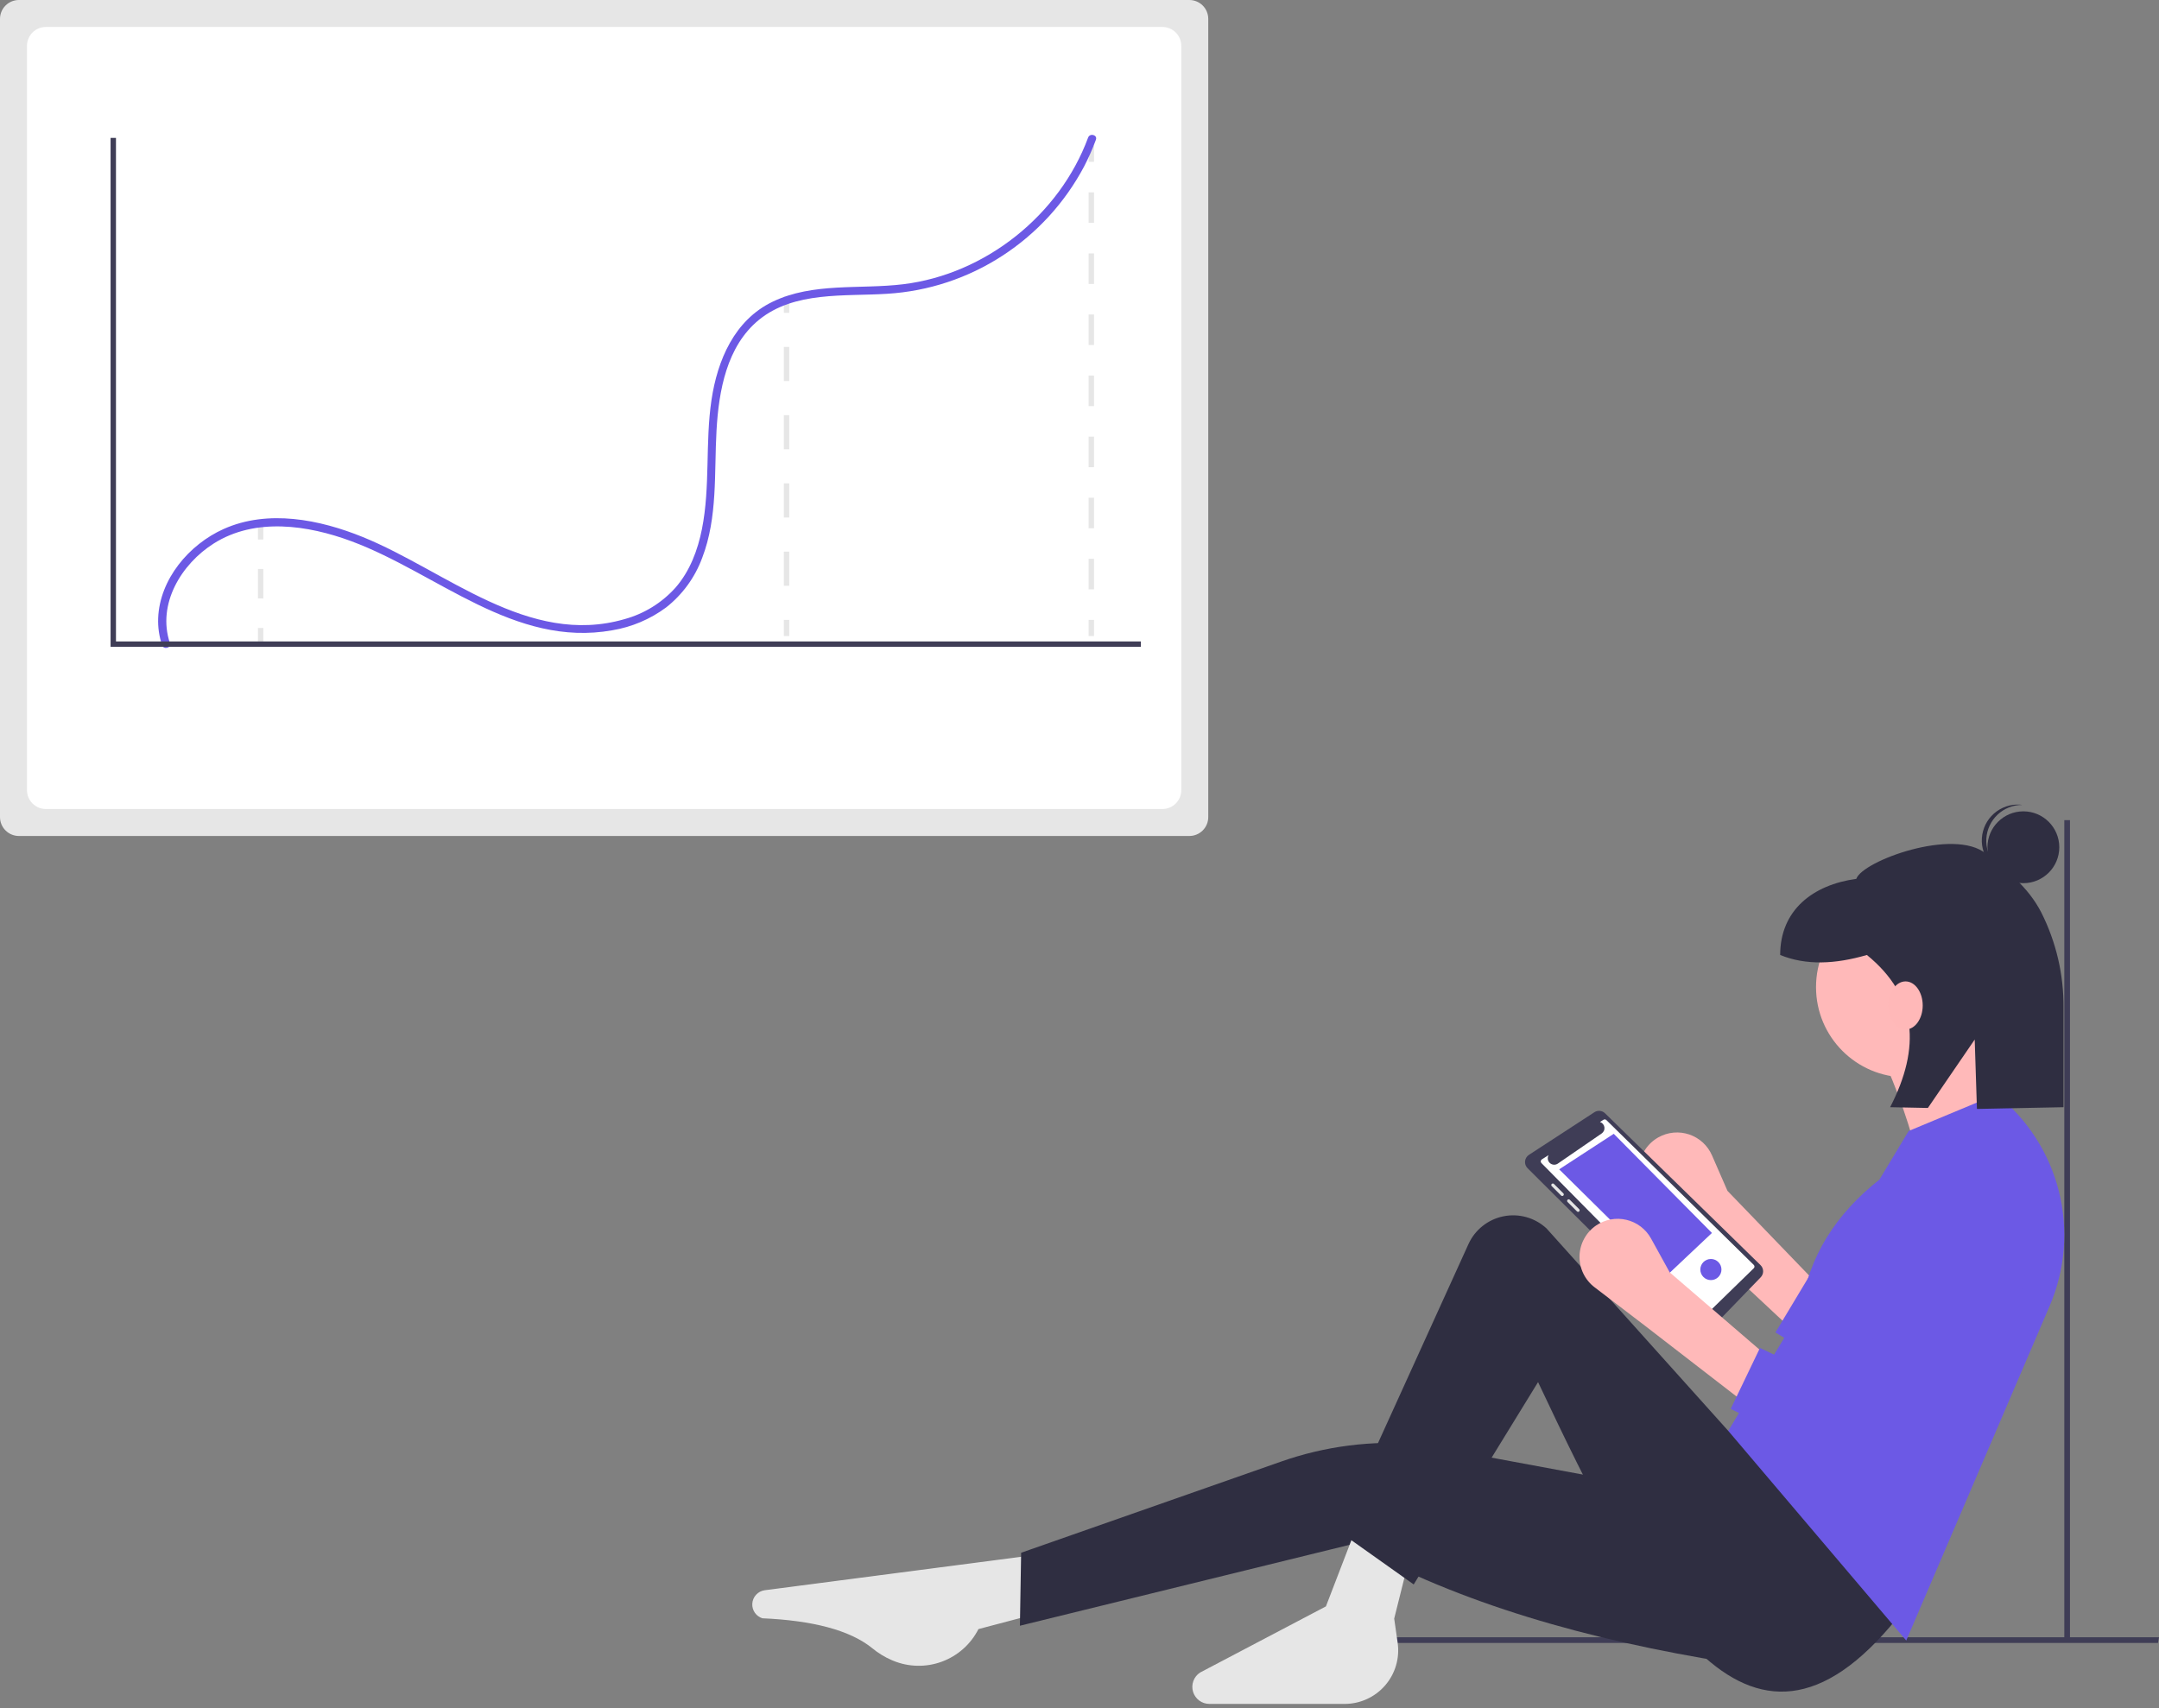 <svg width="369" height="292" viewBox="0 0 369 292" fill="none" xmlns="http://www.w3.org/2000/svg">
<rect x="0" y="0" width="369" height="292" fill="#808080" stroke="none"/>
<g clip-path="url(#clip0_1180_2315)">
<path d="M307.179 228.104L290.24 212.291L282.208 204.882C281.451 204.184 280.87 203.316 280.513 202.35C280.156 201.384 280.033 200.348 280.155 199.325C280.276 198.302 280.638 197.323 281.21 196.467C281.783 195.611 282.551 194.903 283.45 194.402C284.244 193.958 285.122 193.686 286.028 193.602C286.934 193.519 287.847 193.626 288.709 193.917C289.571 194.208 290.363 194.676 291.033 195.291C291.703 195.906 292.237 196.654 292.6 197.488L295.243 203.55L311.65 220.57L307.179 228.104Z" fill="#FFB9B9"/>
<path d="M309.393 217.847L303.444 227.755L327.592 242.568C348.881 227.266 353.095 222.286 347.879 197.911L343.731 193.762L323.671 226.297L309.393 217.847Z" fill="#6C59E5"/>
<path d="M274.325 190.3C274.086 190.065 273.774 189.919 273.441 189.886C273.108 189.853 272.774 189.936 272.494 190.12L261.312 197.403C261.128 197.523 260.973 197.682 260.859 197.869C260.745 198.056 260.674 198.267 260.651 198.485C260.629 198.703 260.655 198.923 260.729 199.13C260.802 199.336 260.921 199.524 261.077 199.678L289.515 227.993C289.653 228.131 289.817 228.24 289.998 228.313C290.178 228.387 290.372 228.424 290.567 228.422C290.762 228.42 290.955 228.379 291.134 228.302C291.313 228.225 291.475 228.113 291.61 227.973L300.93 218.327C301.199 218.047 301.347 217.672 301.342 217.284C301.336 216.896 301.177 216.525 300.9 216.253L274.325 190.3Z" fill="#3F3D56"/>
<path d="M263.515 198.182L264.672 197.445C264.55 197.662 264.505 197.914 264.545 198.16C264.584 198.406 264.706 198.631 264.89 198.799C265.074 198.967 265.31 199.067 265.558 199.084C265.807 199.101 266.054 199.034 266.259 198.892L273.748 193.744C273.918 193.627 274.052 193.465 274.134 193.275C274.217 193.086 274.244 192.877 274.214 192.673C274.184 192.469 274.096 192.277 273.962 192.12C273.829 191.963 273.653 191.847 273.456 191.785L274.052 191.404C274.13 191.355 274.222 191.334 274.313 191.344C274.404 191.354 274.489 191.395 274.554 191.461L299.746 216.218C299.784 216.257 299.814 216.302 299.833 216.351C299.853 216.401 299.863 216.454 299.862 216.508C299.861 216.561 299.85 216.614 299.828 216.663C299.806 216.712 299.775 216.756 299.736 216.792L290.587 225.707C290.511 225.779 290.41 225.818 290.306 225.817C290.202 225.815 290.102 225.773 290.028 225.7L263.447 198.805C263.405 198.762 263.372 198.711 263.352 198.654C263.332 198.598 263.325 198.537 263.331 198.477C263.338 198.418 263.358 198.36 263.389 198.309C263.421 198.258 263.464 198.215 263.515 198.182Z" fill="white"/>
<path d="M292.591 210.752L284.863 218.039L266.48 199.877L275.81 193.804L292.591 210.752Z" fill="#6C59E5"/>
<path d="M267.195 204.359C267.245 204.309 267.273 204.241 267.273 204.17C267.273 204.099 267.245 204.031 267.195 203.981L265.587 202.373C265.536 202.325 265.469 202.297 265.398 202.297C265.328 202.297 265.26 202.325 265.209 202.373C265.159 202.423 265.131 202.491 265.131 202.562C265.131 202.633 265.159 202.701 265.209 202.751L266.817 204.359C266.868 204.408 266.935 204.435 267.006 204.435C267.076 204.435 267.144 204.408 267.195 204.359Z" fill="#E6E6E6"/>
<path d="M269.903 206.689L268.295 205.081C268.271 205.056 268.241 205.037 268.209 205.023C268.176 205.01 268.141 205.003 268.106 205.003C268.071 205.003 268.036 205.01 268.004 205.023C267.972 205.037 267.942 205.056 267.917 205.081C267.892 205.106 267.873 205.136 267.859 205.168C267.846 205.201 267.839 205.235 267.839 205.27C267.839 205.306 267.846 205.34 267.859 205.373C267.873 205.405 267.892 205.435 267.917 205.46L269.525 207.067C269.575 207.117 269.643 207.145 269.714 207.145C269.785 207.145 269.853 207.117 269.903 207.067C269.953 207.017 269.981 206.949 269.981 206.878C269.981 206.807 269.953 206.739 269.903 206.689Z" fill="#E6E6E6"/>
<path d="M292.413 218.812C293.41 218.812 294.218 218.003 294.218 217.006C294.218 216.009 293.41 215.201 292.413 215.201C291.416 215.201 290.607 216.009 290.607 217.006C290.607 218.003 291.416 218.812 292.413 218.812Z" fill="#6C59E5"/>
<path d="M368.824 280.831H228.814V279.86H369L368.824 280.831Z" fill="#3F3D56"/>
<path d="M352.814 280.197V140.188H353.785V280.373L352.814 280.197Z" fill="#3F3D56"/>
<path d="M176.4 276.043L167.229 278.464C165.926 281.037 163.7 283.022 160.996 284.024C158.292 285.026 155.31 284.97 152.645 283.867L152.445 283.784C151.23 283.265 150.096 282.573 149.079 281.729C145.227 278.607 138.809 276.995 130.299 276.616C129.777 276.452 129.325 276.119 129.013 275.67C128.701 275.221 128.547 274.68 128.576 274.134C128.606 273.558 128.837 273.012 129.229 272.589C129.62 272.166 130.148 271.893 130.719 271.819L176.608 265.833L176.4 276.043Z" fill="#E6E6E6"/>
<path d="M295.379 284.17C271.386 280.322 249.528 274.094 231.201 263.929L174.316 277.89L174.525 265.416L218.989 249.821C226.49 247.19 234.462 246.171 242.384 246.831L295.379 256.665L295.379 284.17Z" fill="#2F2E41"/>
<path d="M203.906 289.175C203.725 288.572 203.744 287.927 203.96 287.335C204.177 286.744 204.578 286.239 205.105 285.894L226.617 274.584L231.826 261.041L240.786 266.666L238.286 276.668L238.877 280.807C239.062 282.105 238.967 283.428 238.596 284.686C238.226 285.944 237.59 287.108 236.731 288.098C235.871 289.089 234.809 289.883 233.617 290.428C232.424 290.972 231.128 291.254 229.816 291.254H206.7C206.073 291.254 205.462 291.052 204.959 290.677C204.456 290.303 204.087 289.776 203.906 289.175Z" fill="#E6E6E6"/>
<path d="M324.342 276.46C298.364 308.758 280.489 273.579 262.874 236.245L241.62 270.834L228.701 261.666L250.978 212.657C251.527 211.448 252.357 210.386 253.397 209.56C254.437 208.733 255.659 208.166 256.962 207.904C258.264 207.642 259.61 207.693 260.889 208.053C262.168 208.413 263.343 209.072 264.318 209.975L295.379 244.579L301.213 244.163L324.342 276.46Z" fill="#2F2E41"/>
<path d="M325.8 184.153C334.316 184.153 341.219 177.249 341.219 168.733C341.219 160.217 334.316 153.314 325.8 153.314C317.284 153.314 310.381 160.217 310.381 168.733C310.381 177.249 317.284 184.153 325.8 184.153Z" fill="#FFB9B9"/>
<path d="M345.388 196.238L328.301 199.989C326.661 192.953 324.287 186.108 321.217 179.568L337.053 173.734C338.999 181.518 341.794 189.064 345.388 196.238Z" fill="#FFB9B9"/>
<path d="M325.801 280.419L295.379 244.579L307.767 223.989C309.071 214.726 313.855 207.445 321.217 201.633L326.217 193.321L341.22 187.07C346.488 191.26 350.232 197.065 351.878 203.591C353.523 210.118 352.978 217.004 350.327 223.191L325.801 280.419Z" fill="#6C59E5"/>
<path d="M299.547 240.829L281.21 226.66L272.523 220.03C271.705 219.406 271.046 218.596 270.6 217.667C270.155 216.739 269.936 215.718 269.962 214.688C269.987 213.659 270.257 212.65 270.747 211.744C271.238 210.839 271.936 210.063 272.785 209.479C273.534 208.964 274.384 208.611 275.278 208.444C276.172 208.277 277.091 208.298 277.976 208.508C278.862 208.717 279.693 209.109 280.418 209.659C281.142 210.209 281.744 210.905 282.183 211.702L285.377 217.492L303.297 232.911L299.547 240.829Z" fill="#FFB9B9"/>
<path d="M300.797 230.41L295.796 240.829L321.217 253.331C340.99 236.115 352.015 219.605 344.554 195.821L334.969 198.322L315.799 237.495L300.797 230.41Z" fill="#6C59E5"/>
<path d="M345.818 150.963C349.208 150.963 351.957 148.214 351.957 144.824C351.957 141.433 349.208 138.684 345.818 138.684C342.427 138.684 339.679 141.433 339.679 144.824C339.679 148.214 342.427 150.963 345.818 150.963Z" fill="#2F2E41"/>
<path d="M339.492 143.321C339.593 141.763 340.284 140.303 341.424 139.236C342.564 138.17 344.068 137.579 345.629 137.583C345.502 137.567 345.376 137.547 345.247 137.539C343.622 137.434 342.022 137.98 340.799 139.055C339.577 140.13 338.831 141.647 338.727 143.271C338.622 144.896 339.167 146.496 340.242 147.719C341.318 148.942 342.834 149.687 344.459 149.792C344.588 149.8 344.716 149.797 344.843 149.797C343.295 149.601 341.879 148.822 340.885 147.619C339.891 146.415 339.393 144.878 339.492 143.321Z" fill="#2F2E41"/>
<path d="M339.457 145.942C333.982 141.4 318.278 147.173 317.265 150.227C309.861 151.236 304.255 155.555 304.255 163.236C308.657 165.04 313.663 164.817 319.075 163.236C327.702 170.267 328.293 179.105 323.047 189.256L329.501 189.385L337.502 177.692L337.884 189.553L352.68 189.256V172.258C352.728 166.607 351.427 161.025 348.885 155.977C346.58 151.498 343.002 148.883 339.457 145.942Z" fill="#2F2E41"/>
<path d="M325.68 175.973C327.301 175.973 328.616 174.133 328.616 171.863C328.616 169.593 327.301 167.753 325.68 167.753C324.059 167.753 322.744 169.593 322.744 171.863C322.744 174.133 324.059 175.973 325.68 175.973Z" fill="#FFB8B8"/>
<path d="M3.227 0C2.371 0.001 1.551 0.341 0.946 0.946C0.341 1.551 0.001 2.371 0 3.227V139.669C0.001 140.525 0.341 141.345 0.946 141.949C1.551 142.554 2.371 142.895 3.227 142.896H203.281C204.136 142.895 204.956 142.554 205.561 141.949C206.166 141.345 206.506 140.525 206.507 139.669V3.227C206.506 2.371 206.166 1.551 205.561 0.946C204.956 0.341 204.136 0.001 203.281 0H3.227Z" fill="#E6E6E6"/>
<path d="M7.836 4.609C6.981 4.61 6.16 4.951 5.556 5.556C4.951 6.161 4.61 6.981 4.609 7.836V135.059C4.61 135.915 4.951 136.735 5.556 137.34C6.16 137.945 6.981 138.285 7.836 138.286H198.671C199.526 138.285 200.347 137.945 200.952 137.34C201.556 136.735 201.897 135.915 201.898 135.059V7.836C201.897 6.981 201.556 6.161 200.952 5.556C200.347 4.951 199.526 4.61 198.671 4.609H7.836Z" fill="white"/>
<path d="M45.006 89.452H44.084V92.218H45.006V89.452Z" fill="#E6E6E6"/>
<path d="M45.006 97.258H44.084V102.299H45.006V97.258Z" fill="#E6E6E6"/>
<path d="M45.006 107.339H44.084V110.105H45.006V107.339Z" fill="#E6E6E6"/>
<path d="M134.892 50.705H133.97V53.471H134.892V50.705Z" fill="#E6E6E6"/>
<path d="M134.892 100.125H133.97V94.293H134.892V100.125ZM134.892 88.461H133.97V82.629H134.892V88.461ZM134.892 76.798H133.97V70.966H134.892V76.798ZM134.892 65.134H133.97V59.302H134.892V65.134Z" fill="#E6E6E6"/>
<path d="M134.892 105.957H133.97V108.722H134.892V105.957Z" fill="#E6E6E6"/>
<path d="M186.98 24.892H186.058V27.657H186.98V24.892Z" fill="#E6E6E6"/>
<path d="M186.98 100.737H186.058V95.517H186.98V100.737ZM186.98 90.297H186.058V85.077H186.98V90.297ZM186.98 79.857H186.058V74.637H186.98V79.857ZM186.98 69.417H186.058V64.197H186.98V69.417ZM186.98 58.977H186.058V53.757H186.98V58.977ZM186.98 48.537H186.058V43.317H186.98V48.537ZM186.98 38.097H186.058V32.877H186.98V38.097Z" fill="#E6E6E6"/>
<path d="M186.98 105.957H186.058V108.722H186.98V105.957Z" fill="#E6E6E6"/>
<path d="M29.035 109.913C26.816 103.265 30.981 96.405 36.548 92.891C43.632 88.418 52.629 89.749 60.081 92.522C74.754 97.981 87.898 110.743 104.659 107.734C107.985 107.18 111.133 105.844 113.842 103.836C116.651 101.631 118.792 98.688 120.022 95.335C122.684 88.4 122.049 80.835 122.463 73.569C122.846 66.837 124.184 59.182 129.714 54.673C135.774 49.734 144.361 50.693 151.649 50.215C158.661 49.785 165.443 47.544 171.33 43.709C177.196 39.898 181.995 34.657 185.275 28.479C186.048 26.994 186.726 25.461 187.303 23.89C187.612 23.054 186.276 22.693 185.97 23.522C181.077 36.764 168.419 46.868 154.383 48.584C146.979 49.488 138.966 48.234 132.038 51.58C125.515 54.731 122.62 61.557 121.603 68.365C120.51 75.677 121.418 83.153 119.973 90.424C119.253 94.048 117.914 97.613 115.463 100.434C113.133 103.037 110.101 104.912 106.73 105.833C90.293 110.585 76.255 97.59 62.047 91.811C54.653 88.803 45.803 87.027 38.219 90.424C32.312 93.07 27.291 99.008 27.032 105.662C26.975 107.23 27.202 108.794 27.701 110.281C27.982 111.121 29.318 110.761 29.035 109.913Z" fill="#6C59E5"/>
<path d="M194.984 110.566H18.899V23.571H19.821V109.644H194.984V110.566Z" fill="#3F3D56"/>
</g>
<defs>
<clipPath id="clip0_1180_2315">
<rect width="369" height="291.254" fill="white"/>
</clipPath>
</defs>
</svg>
